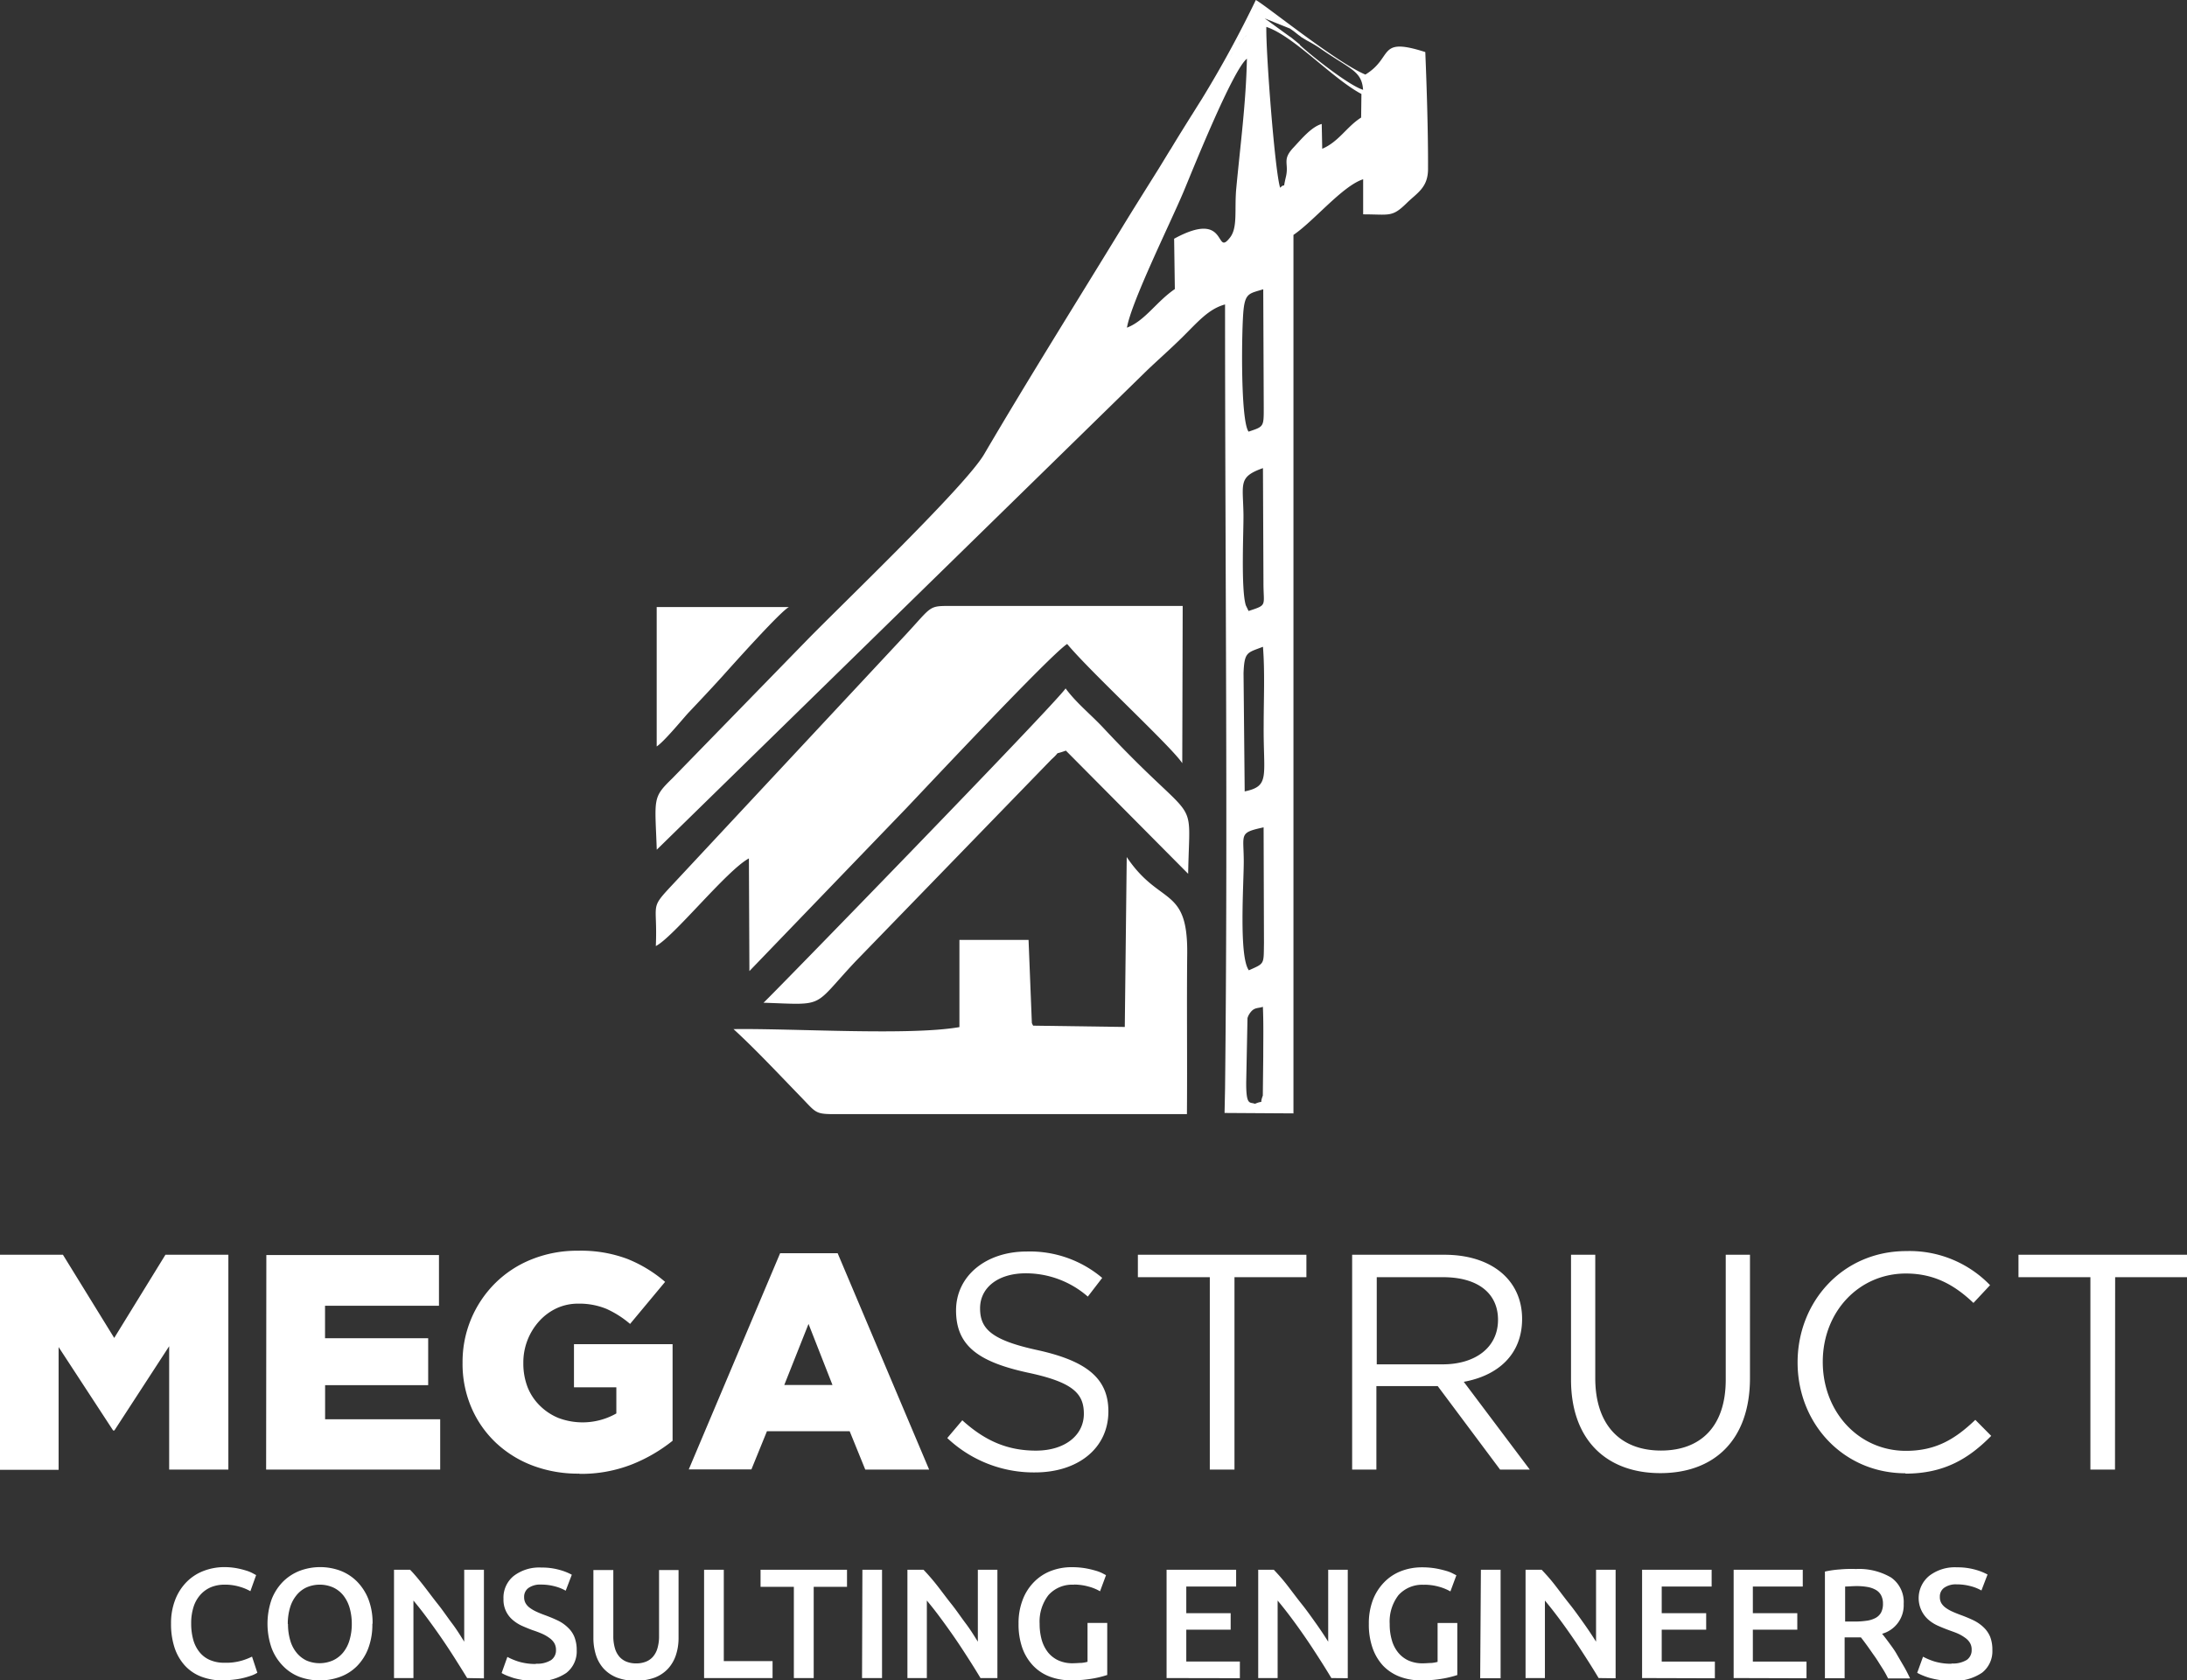 <svg id="Layer_1" data-name="Layer 1" xmlns="http://www.w3.org/2000/svg" viewBox="0 0 304.06 233.7"><rect x="0" y="0" width="304.06" height="233.7" fill="#333333" stroke="none"/><defs><style>.cls-1,.cls-2{fill:#fff;}.cls-2{fill-rule:evenodd;}</style></defs><title>megastruct_logo_white</title><path class="cls-1" d="M38.37,238.76a8.32,8.32,0,0,1-3-.52,6,6,0,0,1-2.28-1.53,6.94,6.94,0,0,1-1.44-2.47,10.4,10.4,0,0,1-.5-3.35,8.94,8.94,0,0,1,.58-3.35,7.21,7.21,0,0,1,1.57-2.46,6.62,6.62,0,0,1,2.35-1.54A8.1,8.1,0,0,1,38.5,223a9.74,9.74,0,0,1,1.7.14,11.68,11.68,0,0,1,1.32.32,5.11,5.11,0,0,1,.94.37l.52.28-.8,2.24a6.61,6.61,0,0,0-1.49-.62,7.11,7.11,0,0,0-2.1-.29,5,5,0,0,0-1.83.33,4.12,4.12,0,0,0-1.46,1,4.62,4.62,0,0,0-1,1.7,7.39,7.39,0,0,0-.35,2.37,8.45,8.45,0,0,0,.27,2.2,4.77,4.77,0,0,0,.84,1.72,3.77,3.77,0,0,0,1.43,1.13,4.93,4.93,0,0,0,2.09.41A7.77,7.77,0,0,0,41,236a9,9,0,0,0,1.41-.55l.74,2.24a4.52,4.52,0,0,1-.7.35c-.3.11-.65.22-1.06.33a9.3,9.3,0,0,1-1.37.26,11.89,11.89,0,0,1-1.63.1m20.78-7.87a9.14,9.14,0,0,0-.58-3.4A7.33,7.33,0,0,0,57,225a6.59,6.59,0,0,0-2.31-1.5,8.12,8.12,0,0,0-5.61,0,6.8,6.8,0,0,0-2.34,1.5,7.22,7.22,0,0,0-1.6,2.47,10.28,10.28,0,0,0,0,6.81,7.14,7.14,0,0,0,1.58,2.47A6.34,6.34,0,0,0,49,238.26a8.26,8.26,0,0,0,5.66,0A6.43,6.43,0,0,0,57,236.77a7.12,7.12,0,0,0,1.57-2.47,9.41,9.41,0,0,0,.57-3.41m-11.76,0a7.82,7.82,0,0,1,.31-2.24,4.86,4.86,0,0,1,.88-1.71,3.88,3.88,0,0,1,1.4-1.11,4.63,4.63,0,0,1,3.72,0,3.94,3.94,0,0,1,1.4,1.09,5.08,5.08,0,0,1,.88,1.72,8,8,0,0,1,.31,2.25,7.84,7.84,0,0,1-.31,2.25,4.9,4.9,0,0,1-.88,1.72,4,4,0,0,1-1.4,1.1A4.63,4.63,0,0,1,50,236a4,4,0,0,1-1.4-1.1,4.74,4.74,0,0,1-.88-1.72,7.84,7.84,0,0,1-.31-2.25m27.24,7.54V223.37H71.91v10c-.49-.78-1-1.63-1.68-2.53s-1.28-1.81-2-2.71-1.34-1.76-2-2.6S65,224,64.39,223.37H62.15v15.06h2.7V227.65c.61.73,1.25,1.54,1.92,2.45s1.34,1.84,2,2.8,1.29,1.92,1.89,2.87,1.16,1.84,1.66,2.66Zm7.26-2a8.09,8.09,0,0,1-2.41-.32,9.11,9.11,0,0,1-1.59-.66l-.8,2.24a5.55,5.55,0,0,0,.69.34c.29.12.64.24,1,.36a12,12,0,0,0,1.37.29,11.05,11.05,0,0,0,1.7.12,6.77,6.77,0,0,0,4.23-1.12,3.78,3.78,0,0,0,1.45-3.16,4.91,4.91,0,0,0-.31-1.82,3.61,3.61,0,0,0-.88-1.3,5.3,5.3,0,0,0-1.41-1c-.56-.27-1.19-.53-1.9-.79-.41-.15-.78-.3-1.12-.46a5,5,0,0,1-.89-.52,2.09,2.09,0,0,1-.59-.64,1.69,1.69,0,0,1-.21-.86,1.5,1.5,0,0,1,.62-1.28,2.82,2.82,0,0,1,1.73-.46,7.37,7.37,0,0,1,1.82.22,6.14,6.14,0,0,1,1.61.63l.85-2.22a7.87,7.87,0,0,0-1.73-.68,9.05,9.05,0,0,0-2.51-.32,5.83,5.83,0,0,0-3.84,1.17,3.89,3.89,0,0,0-1.42,3.2,3.65,3.65,0,0,0,1.23,2.87,5.45,5.45,0,0,0,1.28.84c.49.22,1,.43,1.51.62a14.38,14.38,0,0,1,1.4.53,5.48,5.48,0,0,1,1,.59,2.37,2.37,0,0,1,.65.7,1.87,1.87,0,0,1,.23.94,1.65,1.65,0,0,1-.68,1.41,3.64,3.64,0,0,1-2.15.5m13.89,2.37a7.49,7.49,0,0,0,2.68-.44,4.92,4.92,0,0,0,1.85-1.25,5.19,5.19,0,0,0,1.09-1.9,7.54,7.54,0,0,0,.36-2.39v-9.41H99v9.15a5.94,5.94,0,0,1-.23,1.75,3.09,3.09,0,0,1-.65,1.19,2.56,2.56,0,0,1-1,.67,3.64,3.64,0,0,1-1.31.22,3.53,3.53,0,0,1-1.29-.22,2.6,2.6,0,0,1-1-.67,3.09,3.09,0,0,1-.65-1.19,5.94,5.94,0,0,1-.23-1.75v-9.15H89.87v9.41a7.84,7.84,0,0,0,.35,2.39,5.15,5.15,0,0,0,1.07,1.9,5,5,0,0,0,1.84,1.25,7.24,7.24,0,0,0,2.65.44M108,236.07v-12.7h-2.74v15.06h9.52v-2.36Zm5.11-12.7v2.37h4.63v12.69h2.76V225.74h4.63v-2.37Zm14.11,15.06H130V223.37h-2.73Zm18.82,0V223.37h-2.72v10c-.49-.78-1-1.63-1.68-2.53s-1.28-1.81-2-2.71-1.34-1.76-2-2.6-1.29-1.55-1.87-2.16h-2.24v15.06h2.7V227.65c.61.73,1.25,1.54,1.92,2.45s1.34,1.84,2,2.8,1.28,1.92,1.89,2.87,1.16,1.84,1.65,2.66Zm10.65-13a7.48,7.48,0,0,1,2,.27,6.49,6.49,0,0,1,1.62.66l.83-2.24-.53-.28a5.5,5.5,0,0,0-1-.37,12.93,12.93,0,0,0-1.4-.32,11.46,11.46,0,0,0-1.86-.14,8,8,0,0,0-2.87.52,6.62,6.62,0,0,0-2.35,1.54,7.07,7.07,0,0,0-1.57,2.46,8.94,8.94,0,0,0-.58,3.35,9.86,9.86,0,0,0,.52,3.35A7,7,0,0,0,151,236.7a6.25,6.25,0,0,0,2.29,1.52,8.14,8.14,0,0,0,3,.52,16.89,16.89,0,0,0,3.11-.26,13.75,13.75,0,0,0,1.91-.48v-7.24h-2.74v5.41a4.89,4.89,0,0,1-.82.15c-.35,0-.76.05-1.24.05a4.65,4.65,0,0,1-2-.4,4,4,0,0,1-1.44-1.12,5.12,5.12,0,0,1-.87-1.73,8.19,8.19,0,0,1-.29-2.23,6,6,0,0,1,1.23-4,4.41,4.41,0,0,1,3.55-1.44m23.06,13v-2.32H172.3V231.7h6.17v-2.29H172.3V225.7h6.93v-2.33h-9.67v15.06Zm15,0V223.37h-2.72v10c-.49-.78-1.05-1.63-1.69-2.53s-1.28-1.81-2-2.71-1.35-1.76-2-2.6-1.29-1.55-1.87-2.16H182.3v15.06H185V227.65c.61.73,1.25,1.54,1.93,2.45s1.34,1.84,2,2.8,1.28,1.92,1.89,2.87,1.16,1.84,1.65,2.66Zm10.65-13a7.54,7.54,0,0,1,2,.27,6.82,6.82,0,0,1,1.62.66l.83-2.24-.54-.28a5.08,5.08,0,0,0-1-.37,13.16,13.16,0,0,0-1.41-.32,11.37,11.37,0,0,0-1.86-.14,8,8,0,0,0-2.86.52,6.53,6.53,0,0,0-2.35,1.54,7.23,7.23,0,0,0-1.58,2.46,9.15,9.15,0,0,0-.57,3.35,9.86,9.86,0,0,0,.52,3.35,7,7,0,0,0,1.46,2.46,6.38,6.38,0,0,0,2.3,1.52,8.14,8.14,0,0,0,3,.52,16.7,16.7,0,0,0,3.1-.26,14.4,14.4,0,0,0,1.92-.48v-7.24h-2.74v5.41a5.25,5.25,0,0,1-.83.15c-.35,0-.76.05-1.24.05a4.71,4.71,0,0,1-2-.4,4,4,0,0,1-1.43-1.12,4.78,4.78,0,0,1-.87-1.73,7.82,7.82,0,0,1-.29-2.23,6,6,0,0,1,1.22-4,4.43,4.43,0,0,1,3.56-1.44m7.8,13H216V223.37h-2.74Zm18.83,0V223.37h-2.72v10c-.49-.78-1.05-1.63-1.69-2.53s-1.28-1.81-2-2.71-1.35-1.76-2-2.6-1.29-1.55-1.87-2.16h-2.24v15.06h2.69V227.65c.61.73,1.25,1.54,1.93,2.45s1.34,1.84,2,2.8,1.28,1.92,1.89,2.87,1.16,1.84,1.65,2.66Zm13.8,0v-2.32H238.4V231.7h6.18v-2.29H238.4V225.7h6.94v-2.33h-9.67v15.06Zm12.74,0v-2.32h-7.46V231.7h6.18v-2.29h-6.18V225.7h6.94v-2.33H248.4v15.06Zm6.69-15.21c-.59,0-1.27,0-2,.07a14,14,0,0,0-2.13.3v14.84h2.74v-5.69h1.74l.52,0c.28.35.57.74.89,1.18s.64.92,1,1.42.65,1,1,1.54.61,1,.89,1.57h3.06c-.26-.56-.55-1.14-.89-1.72s-.68-1.16-1-1.72-.72-1.08-1.07-1.56-.66-.88-.93-1.21a4.11,4.11,0,0,0,3-4.15,4.16,4.16,0,0,0-1.73-3.66,8.78,8.78,0,0,0-5-1.19m.2,2.37a8.53,8.53,0,0,1,1.48.12,3.53,3.53,0,0,1,1.16.4,1.89,1.89,0,0,1,.75.76,2.47,2.47,0,0,1,.26,1.17,2.57,2.57,0,0,1-.26,1.22,1.88,1.88,0,0,1-.77.76,3.65,3.65,0,0,1-1.27.39,11.59,11.59,0,0,1-1.76.11h-1.2v-4.87c.49,0,1-.06,1.61-.06m13.22,10.8a8.11,8.11,0,0,1-2.42-.32,9.3,9.3,0,0,1-1.58-.66l-.81,2.24a6.65,6.65,0,0,0,.7.34,10.89,10.89,0,0,0,1,.36,12.51,12.51,0,0,0,1.37.29,11.09,11.09,0,0,0,1.71.12,6.81,6.81,0,0,0,4.23-1.12,3.78,3.78,0,0,0,1.44-3.16,4.92,4.92,0,0,0-.3-1.82,3.88,3.88,0,0,0-.88-1.3,5.53,5.53,0,0,0-1.42-1c-.56-.27-1.19-.53-1.9-.79-.4-.15-.78-.3-1.12-.46a5,5,0,0,1-.89-.52,2.22,2.22,0,0,1-.59-.64,1.68,1.68,0,0,1-.2-.86,1.48,1.48,0,0,1,.62-1.28,2.81,2.81,0,0,1,1.72-.46,7.32,7.32,0,0,1,1.82.22,6.07,6.07,0,0,1,1.62.63l.85-2.22a8.07,8.07,0,0,0-1.73-.68,9.1,9.1,0,0,0-2.51-.32,5.84,5.84,0,0,0-3.85,1.17,4,4,0,0,0-.18,6.07,5.25,5.25,0,0,0,1.28.84c.48.22,1,.43,1.51.62s1,.35,1.39.53a5.48,5.48,0,0,1,1,.59,2.25,2.25,0,0,1,.65.7,1.77,1.77,0,0,1,.23.94,1.64,1.64,0,0,1-.67,1.41,3.68,3.68,0,0,1-2.15.5" transform="translate(-7.37 -5.06)"/><path class="cls-1" d="M7.37,179.56h8.75l7.13,11.57,7.12-11.57h8.75v29.88H30.89V192.28L23.27,204H23.1l-7.58-11.6v17.07H7.37Zm37,29.88h24.2v-7h-16v-4.74H66.9v-6.53H52.56v-4.52H68.4v-7.05h-24Zm43.53.59a19.32,19.32,0,0,0,7.34-1.32,22.11,22.11,0,0,0,5.64-3.28V192H87.17V198h5.89v3.63a9.5,9.5,0,0,1-8.07.62,7.92,7.92,0,0,1-2.57-1.71A7.45,7.45,0,0,1,80.73,198a9.12,9.12,0,0,1-.6-3.33v-.09a8.55,8.55,0,0,1,2.22-5.8A7.62,7.62,0,0,1,84.76,187a7.07,7.07,0,0,1,3-.64,9.92,9.92,0,0,1,3.91.72,13.62,13.62,0,0,1,3.3,2.1l4.87-5.85a18.65,18.65,0,0,0-5.27-3.2A18.36,18.36,0,0,0,87.73,179a16.9,16.9,0,0,0-6.42,1.19,15.15,15.15,0,0,0-5.08,3.31,15.42,15.42,0,0,0-4.55,11v.09a15.4,15.4,0,0,0,1.24,6.25,14.7,14.7,0,0,0,3.41,4.88,15.4,15.4,0,0,0,5.15,3.18A17.83,17.83,0,0,0,87.94,210m15.19-.59h8.71L114,204.1H125.5l2.17,5.34h8.88l-12.72-30.09h-8Zm13.28-11.74,3.37-8.49,3.33,8.49Zm35.33-4.82c-6.57-1.41-8.11-3-8.11-5.85s2.48-4.86,6.36-4.86a13.1,13.1,0,0,1,8.62,3.24l2-2.6a15.56,15.56,0,0,0-10.5-3.67c-5.68,0-9.82,3.41-9.82,8.19,0,4.95,3.16,7.17,10,8.66,6.28,1.33,7.77,2.91,7.77,5.72,0,3-2.65,5.12-6.66,5.12s-7.13-1.4-10.24-4.22l-2.09,2.47a17.47,17.47,0,0,0,12.2,4.78c5.94,0,10.2-3.33,10.2-8.49,0-4.61-3.07-7-9.73-8.49M179,182.68h10v-3.12H165.57v3.12h10v26.76H179Zm41.06,26.76-9.18-12.21c4.7-.85,8.11-3.75,8.11-8.75,0-5.38-4.22-8.92-10.8-8.92H195.36v29.88h3.37V197.83h8.53l8.67,11.61ZM208,182.68c4.82,0,7.64,2.22,7.64,5.93,0,3.88-3.2,6.19-7.69,6.19h-9.17V182.68H208m42.67-3.12h-3.37v17.37c0,6.53-3.5,9.86-9,9.86-5.72,0-9.14-3.63-9.14-10.07V179.56h-3.37v17.37c0,8.45,5,13,12.42,13s12.46-4.53,12.46-13.23ZM272.26,210c5.42,0,8.83-2.09,11.95-5.25L282,202.52c-2.86,2.74-5.55,4.31-9.65,4.31-6.57,0-11.56-5.42-11.56-12.37s5-12.29,11.56-12.29c4.06,0,6.87,1.7,9.39,4.09l2.31-2.47a15.54,15.54,0,0,0-11.65-4.74c-8.8,0-15.11,7-15.11,15.49s6.36,15.41,15,15.41m29.15-27.27h10v-3.12H288v3.12h10v26.76h3.42Z" transform="translate(-7.37 -5.06)"/><path class="cls-2" d="M205.53,12.3c-6.74-2.16-4.37.72-8.33,3.13-4-1.66-13.86-9.63-15.23-10.37a155.45,155.45,0,0,1-7.54,13.82h0v0c-.43.68-.87,1.38-1.32,2.11l-.09.13c-.92,1.48-1.88,3-2.86,4.64L170,26l-1.39,2.28-.06.09h0l0,.07,0-.06c-1.82,2.91-3.61,5.75-5.25,8.44-6.42,10.51-12.95,20.92-19.11,31.42-2.62,4.46-19.72,20.81-24.68,25.9l-18.7,19.2c-2.77,2.69-2.38,2.74-2.13,9.89L166.8,56.61c1.69-1.61,3.17-2.9,4.89-4.59,2.17-2.14,3.69-4,6-4.62,0,36.13.4,73.31,0,109.09l-.07,3.35,9.58.06V37.73c2.86-1.94,6.82-6.82,9.69-7.74l0,4.88c3.73,0,4,.45,6.08-1.59,1.46-1.43,3-2.15,2.94-4.89C205.93,23.65,205.74,17.4,205.53,12.3ZM180.25,76.63c-.06-4.35-.77-5.23,2.71-6.47l.07,16c0,3.22.59,3-2.07,3.87l-.38-.78C179.88,87,180.28,78.84,180.25,76.63ZM180.68,10,169.23,36.75,180.68,10Zm0,0a3.21,3.21,0,0,0-.29.27A2.2,2.2,0,0,1,180.67,10Zm-5.45,7.62-.29.46Zm5.1-7.29c-.11.11-.23.25-.36.4C180.09,10.6,180.21,10.46,180.32,10.35Zm-.46.53c-.14.16-.28.34-.43.54C179.58,11.22,179.72,11,179.86,10.88Zm-.56.71-.42.58Zm-.59.82c-.16.21-.32.45-.49.69C178.39,12.86,178.55,12.62,178.71,12.41Zm-.72,1-.54.79Zm-.85,1.25-.41.63Zm-.92,1.4-.33.51ZM145.86,66.25a8.27,8.27,0,0,0-.69,1.92h0A8.27,8.27,0,0,1,145.86,66.25ZM178.4,38.07c-2.21,2.88-.12-4-7.79.19l.1,7c-2.6,1.78-4.12,4.39-6.66,5.37.61-3.61,6.11-14.7,7.91-19,.92-2.18,6.75-16.82,8.77-18.41-.13,6.22-.92,12-1.5,18.25C179,34.3,179.45,36.7,178.4,38.07Zm1.86,10.09c.24-2.39.89-2.29,2.74-2.87l.07,16.5c0,2.66,0,2.59-2.11,3.3C179.79,63.47,180,50.48,180.26,48.16ZM183,152l-.06,5.43c-.54,1.41.33.53-1.1,1.14-.69-.3-1.22.35-1.21-2.93l.18-9a3.84,3.84,0,0,1,.14-.36c.67-1.21,1.2-.93,2-1.2C183.05,147.35,183,149.65,183,152ZM181,140c-1.41-1.9-.71-12-.71-15.12,0-3.87-.73-4,2.76-4.76l.05,16.07C183.05,139.23,183.23,139,181,140Zm-.58-24.9-.16-16.43c.12-3,.51-2.81,2.7-3.66.28,3.46.1,7.41.1,10.92C183,113.05,184,114.39,180.38,115.13Zm16.19-93.69c-2,1.26-3.1,3.36-5.41,4.34l-.07-3.45c-1.44.39-2.92,2.21-3.9,3.25-1.68,1.77-.62,2.17-1.08,4.1-.49,2.08.06.65-.8,1.52-.73-2.24-2-18.87-1.92-22.37,3.87,1.3,9.17,7.18,13.22,9.33Zm-8.49-10.13-1.23-1-.27-.18-3.42-2.48,3.51,1.41.27.19.27.19.76.6c.08,0,.17.14.25.19l.82.5a19,19,0,0,1,1.7,1c4.28,3,5.91,3.17,6.1,5.85C194.9,16.94,189.73,12.84,188.08,11.31ZM111.49,124.44c-3.08,1.65-10.49,10.95-12.94,12.19.27-6.26-1-5,2.45-8.68L133.22,93.4c3.92-4.21,3.13-4.07,6.69-4.07l31.89,0-.06,21.87c-1.37-2.17-12.81-12.73-16-16.58-2.23,1.38-20.26,20.63-22.36,22.83l-21.82,22.66ZM172.39,160H125.46c-5,0-4.17.25-6.83-2.48-2.91-3-6.34-6.66-9.28-9.34,8.24-.12,24.42.94,31.41-.28l0-12.13h9.61l.46,11.56a2.5,2.5,0,0,0,.18.37l12.74.18.27-23.63c4.57,6.82,8.47,4,8.41,13.33C172.35,145,172.45,152.49,172.39,160Zm.17-33.42-17-17.13c-1.94.7-.53-.09-2,1.22l-27.29,28.14c-6.05,6.45-4,6-12.75,5.7.51-.37,40.61-41.59,42-43.71,1.52,2.06,3.48,3.59,5.28,5.52C174.25,120.72,172.77,114.82,172.56,126.54ZM98.67,108.87l0-19.39,18.39,0c-1.13.55-7.79,8-9.26,9.64-1.67,1.84-3.15,3.41-4.79,5.14C102.05,105.34,99.64,108.25,98.67,108.87Z" transform="translate(-7.37 -5.06)"/></svg>